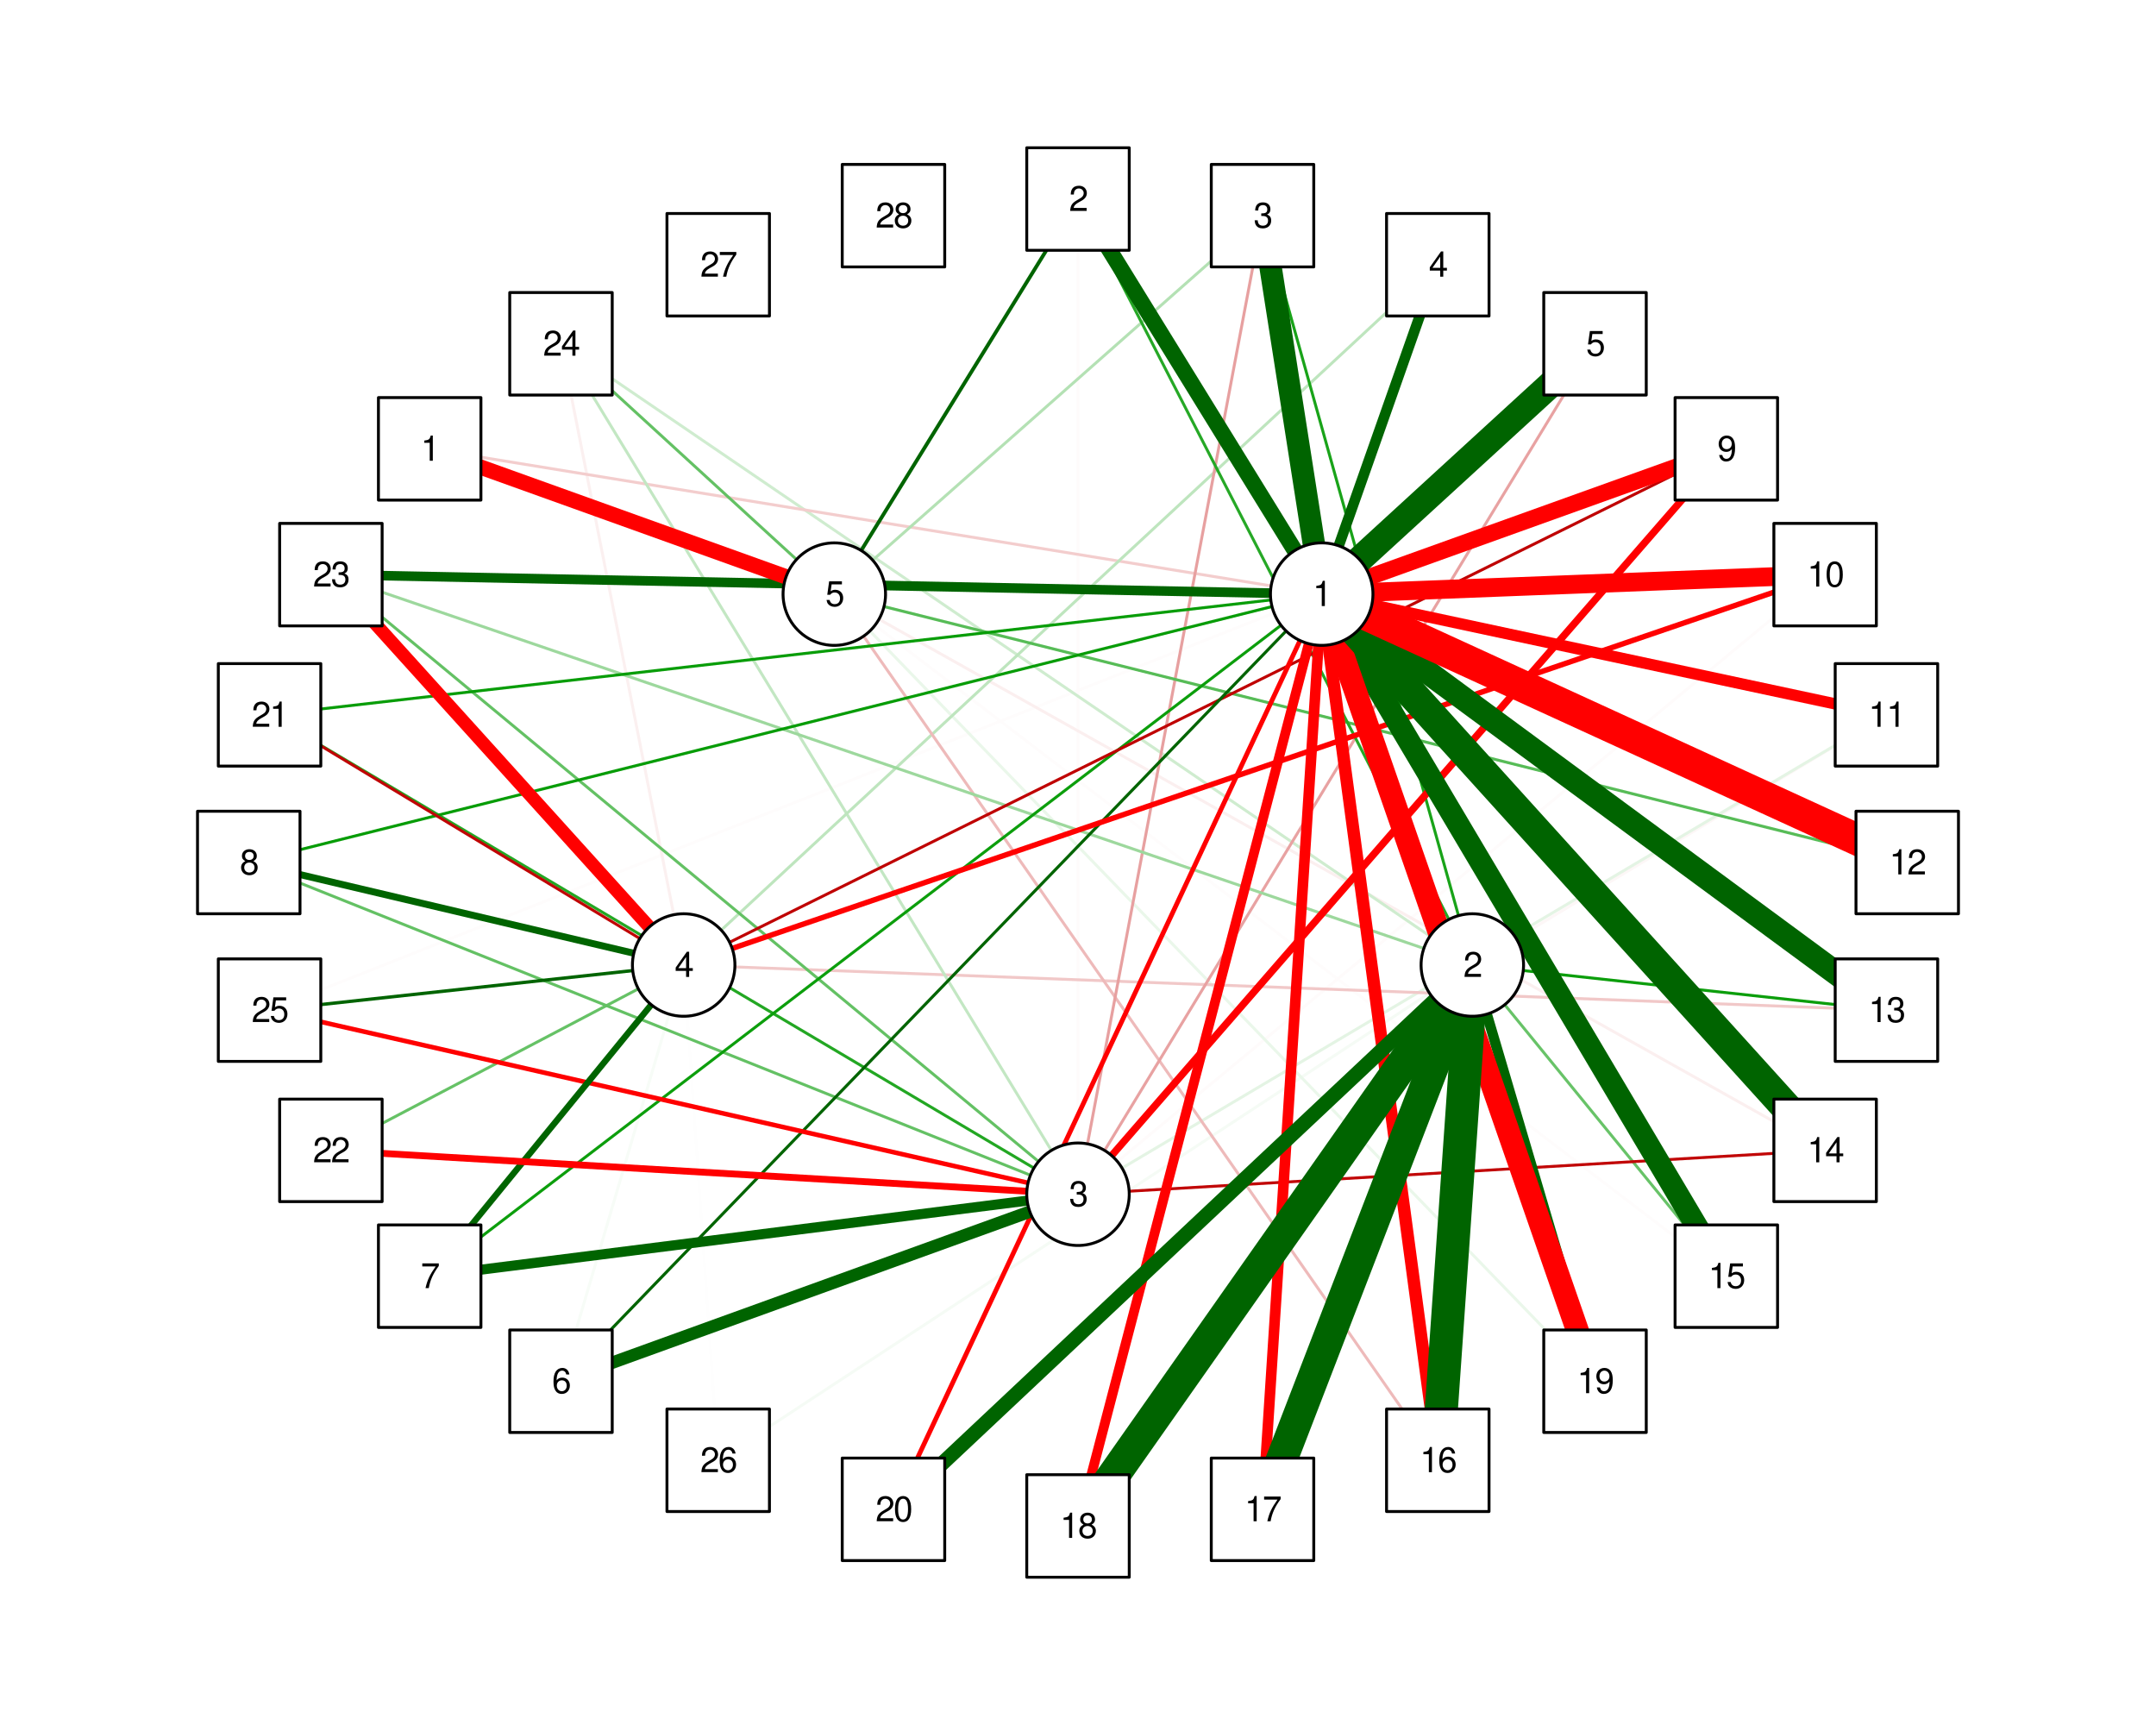 <?xml version="1.0" encoding="UTF-8"?>
<svg xmlns="http://www.w3.org/2000/svg" xmlns:xlink="http://www.w3.org/1999/xlink" width="720" height="576" viewBox="0 0 720 576">
<defs>
<g>
<g id="glyph-0-0">
<path d="M 3.016 -6 L 3.016 0 L 4.047 0 L 4.047 -8.422 L 3.359 -8.422 C 3 -7.125 2.766 -6.953 1.188 -6.734 L 1.188 -6 Z M 3.016 -6 "/>
</g>
<g id="glyph-0-1">
<path d="M 5.891 -1.016 L 1.547 -1.016 C 1.656 -1.719 2.031 -2.156 3.031 -2.766 L 4.203 -3.422 C 5.359 -4.062 5.953 -4.922 5.953 -5.953 C 5.953 -6.656 5.672 -7.312 5.188 -7.766 C 4.688 -8.203 4.078 -8.422 3.312 -8.422 C 2.266 -8.422 1.484 -8.047 1.031 -7.328 C 0.734 -6.875 0.609 -6.359 0.578 -5.5 L 1.609 -5.5 C 1.641 -6.078 1.719 -6.406 1.844 -6.688 C 2.125 -7.203 2.656 -7.516 3.266 -7.516 C 4.203 -7.516 4.906 -6.844 4.906 -5.938 C 4.906 -5.266 4.516 -4.672 3.781 -4.266 L 2.719 -3.625 C 0.984 -2.641 0.484 -1.844 0.391 -0.016 L 5.891 -0.016 Z M 5.891 -1.016 "/>
</g>
<g id="glyph-0-2">
<path d="M 2.578 -3.875 L 3.125 -3.875 C 4.25 -3.875 4.844 -3.359 4.844 -2.344 C 4.844 -1.281 4.203 -0.641 3.141 -0.641 C 2.016 -0.641 1.469 -1.203 1.391 -2.438 L 0.375 -2.438 C 0.422 -1.766 0.531 -1.328 0.734 -0.953 C 1.156 -0.141 1.969 0.266 3.094 0.266 C 4.797 0.266 5.891 -0.75 5.891 -2.344 C 5.891 -3.422 5.484 -4 4.5 -4.359 C 5.266 -4.672 5.641 -5.25 5.641 -6.094 C 5.641 -7.547 4.703 -8.422 3.125 -8.422 C 1.469 -8.422 0.578 -7.484 0.547 -5.703 L 1.578 -5.703 C 1.578 -6.219 1.625 -6.5 1.75 -6.766 C 1.984 -7.234 2.5 -7.516 3.141 -7.516 C 4.047 -7.516 4.594 -6.969 4.594 -6.062 C 4.594 -5.469 4.391 -5.109 3.938 -4.906 C 3.656 -4.797 3.281 -4.75 2.578 -4.734 Z M 2.578 -3.875 "/>
</g>
<g id="glyph-0-3">
<path d="M 3.812 -2.031 L 3.812 0 L 4.828 0 L 4.828 -2.031 L 6.047 -2.031 L 6.047 -2.953 L 4.828 -2.953 L 4.828 -8.422 L 4.078 -8.422 L 0.328 -3.125 L 0.328 -2.031 Z M 3.812 -2.953 L 1.219 -2.953 L 3.812 -6.672 Z M 3.812 -2.953 "/>
</g>
<g id="glyph-0-4">
<path d="M 5.547 -8.25 L 1.281 -8.25 L 0.656 -3.766 L 1.609 -3.766 C 2.078 -4.328 2.484 -4.531 3.125 -4.531 C 4.234 -4.531 4.922 -3.766 4.922 -2.547 C 4.922 -1.359 4.234 -0.641 3.125 -0.641 C 2.219 -0.641 1.672 -1.094 1.438 -2.031 L 0.406 -2.031 C 0.547 -1.344 0.656 -1.031 0.906 -0.719 C 1.375 -0.094 2.219 0.266 3.141 0.266 C 4.812 0.266 5.969 -0.938 5.969 -2.688 C 5.969 -4.312 4.891 -5.438 3.312 -5.438 C 2.719 -5.438 2.266 -5.281 1.781 -4.938 L 2.109 -7.234 L 5.547 -7.234 Z M 5.547 -8.25 "/>
</g>
<g id="glyph-0-5">
<path d="M 5.797 -6.234 C 5.594 -7.594 4.719 -8.422 3.453 -8.422 C 2.547 -8.422 1.734 -7.969 1.25 -7.219 C 0.719 -6.391 0.5 -5.359 0.5 -3.844 C 0.5 -2.422 0.703 -1.531 1.203 -0.781 C 1.641 -0.094 2.359 0.266 3.266 0.266 C 4.844 0.266 5.969 -0.906 5.969 -2.547 C 5.969 -4.094 4.922 -5.188 3.453 -5.188 C 2.625 -5.188 1.984 -4.891 1.547 -4.266 C 1.562 -6.359 2.219 -7.516 3.391 -7.516 C 4.109 -7.516 4.609 -7.047 4.766 -6.234 Z M 3.312 -4.281 C 4.312 -4.281 4.922 -3.578 4.922 -2.469 C 4.922 -1.406 4.219 -0.641 3.281 -0.641 C 2.328 -0.641 1.609 -1.438 1.609 -2.516 C 1.609 -3.562 2.312 -4.281 3.312 -4.281 Z M 3.312 -4.281 "/>
</g>
<g id="glyph-0-6">
<path d="M 6.047 -8.25 L 0.531 -8.25 L 0.531 -7.234 L 5 -7.234 C 3.031 -4.438 2.219 -2.719 1.609 0 L 2.703 0 C 3.156 -2.641 4.188 -4.906 6.047 -7.391 Z M 6.047 -8.25 "/>
</g>
<g id="glyph-0-7">
<path d="M 4.547 -4.438 C 5.406 -4.953 5.688 -5.375 5.688 -6.172 C 5.688 -7.5 4.672 -8.422 3.203 -8.422 C 1.75 -8.422 0.719 -7.5 0.719 -6.188 C 0.719 -5.375 0.984 -4.969 1.844 -4.438 C 0.891 -3.953 0.438 -3.266 0.438 -2.344 C 0.438 -0.797 1.562 0.266 3.203 0.266 C 4.828 0.266 5.969 -0.797 5.969 -2.344 C 5.969 -3.266 5.5 -3.953 4.547 -4.438 Z M 3.203 -7.516 C 4.078 -7.516 4.641 -6.984 4.641 -6.141 C 4.641 -5.359 4.062 -4.828 3.203 -4.828 C 2.328 -4.828 1.766 -5.359 1.766 -6.172 C 1.766 -6.984 2.328 -7.516 3.203 -7.516 Z M 3.203 -3.969 C 4.219 -3.969 4.922 -3.297 4.922 -2.312 C 4.922 -1.297 4.234 -0.641 3.172 -0.641 C 2.172 -0.641 1.484 -1.328 1.484 -2.312 C 1.484 -3.312 2.172 -3.969 3.203 -3.969 Z M 3.203 -3.969 "/>
</g>
<g id="glyph-0-8">
<path d="M 0.609 -1.922 C 0.812 -0.547 1.703 0.266 2.953 0.266 C 3.875 0.266 4.688 -0.172 5.188 -0.938 C 5.688 -1.75 5.922 -2.781 5.922 -4.312 C 5.922 -5.734 5.719 -6.625 5.234 -7.375 C 4.766 -8.062 4.047 -8.422 3.141 -8.422 C 1.578 -8.422 0.438 -7.234 0.438 -5.609 C 0.438 -4.062 1.484 -2.969 2.984 -2.969 C 3.766 -2.969 4.344 -3.25 4.859 -3.891 C 4.859 -1.797 4.203 -0.641 3.031 -0.641 C 2.312 -0.641 1.797 -1.109 1.641 -1.922 Z M 3.125 -7.516 C 4.078 -7.516 4.812 -6.719 4.812 -5.641 C 4.812 -4.594 4.109 -3.875 3.094 -3.875 C 2.109 -3.875 1.484 -4.578 1.484 -5.688 C 1.484 -6.75 2.172 -7.516 3.125 -7.516 Z M 3.125 -7.516 "/>
</g>
<g id="glyph-0-9">
<path d="M 3.203 -8.422 C 2.438 -8.422 1.734 -8.062 1.297 -7.5 C 0.766 -6.75 0.5 -5.641 0.5 -4.078 C 0.5 -1.234 1.438 0.266 3.203 0.266 C 4.953 0.266 5.906 -1.234 5.906 -4 C 5.906 -5.641 5.641 -6.734 5.094 -7.5 C 4.672 -8.078 3.984 -8.422 3.203 -8.422 Z M 3.203 -7.516 C 4.312 -7.516 4.859 -6.375 4.859 -4.094 C 4.859 -1.703 4.312 -0.578 3.172 -0.578 C 2.094 -0.578 1.547 -1.75 1.547 -4.062 C 1.547 -6.375 2.094 -7.516 3.203 -7.516 Z M 3.203 -7.516 "/>
</g>
</g>
</defs>
<rect x="-72" y="-57.6" width="864" height="691.2" fill="rgb(100%, 100%, 100%)" fill-opacity="1"/>
<path fill="none" stroke-width="0.97" stroke-linecap="round" stroke-linejoin="round" stroke="rgb(99.608%, 99.608%, 99.608%)" stroke-opacity="1" stroke-miterlimit="10" d="M 239.848 487.598 L 228.316 322.23 "/>
<path fill="none" stroke-width="0.97" stroke-linecap="round" stroke-linejoin="round" stroke="rgb(99.608%, 98.824%, 98.824%)" stroke-opacity="1" stroke-miterlimit="10" d="M 90.02 337.297 L 441.387 198.387 "/>
<path fill="none" stroke-width="0.97" stroke-linecap="round" stroke-linejoin="round" stroke="rgb(99.608%, 98.824%, 98.824%)" stroke-opacity="1" stroke-miterlimit="10" d="M 576.508 426.129 L 278.613 198.387 "/>
<path fill="none" stroke-width="0.97" stroke-linecap="round" stroke-linejoin="round" stroke="rgb(99.608%, 98.431%, 98.431%)" stroke-opacity="1" stroke-miterlimit="10" d="M 360 66.461 L 360 398.77 "/>
<path fill="none" stroke-width="0.97" stroke-linecap="round" stroke-linejoin="round" stroke="rgb(99.608%, 98.431%, 98.431%)" stroke-opacity="1" stroke-miterlimit="10" d="M 609.5 191.879 L 360 398.77 "/>
<path fill="none" stroke-width="0.97" stroke-linecap="round" stroke-linejoin="round" stroke="rgb(96.863%, 98.824%, 96.863%)" stroke-opacity="1" stroke-miterlimit="10" d="M 187.34 461.207 L 228.316 322.23 "/>
<path fill="none" stroke-width="0.97" stroke-linecap="round" stroke-linejoin="round" stroke="rgb(99.216%, 96.863%, 96.863%)" stroke-opacity="1" stroke-miterlimit="10" d="M 629.98 238.703 L 491.684 322.23 "/>
<path fill="none" stroke-width="0.97" stroke-linecap="round" stroke-linejoin="round" stroke="rgb(96.078%, 98.431%, 96.078%)" stroke-opacity="1" stroke-miterlimit="10" d="M 239.848 487.598 L 491.684 322.23 "/>
<path fill="none" stroke-width="0.97" stroke-linecap="round" stroke-linejoin="round" stroke="rgb(98.431%, 94.118%, 94.118%)" stroke-opacity="1" stroke-miterlimit="10" d="M 187.34 114.793 L 228.316 322.23 "/>
<path fill="none" stroke-width="0.97" stroke-linecap="round" stroke-linejoin="round" stroke="rgb(98.431%, 93.725%, 93.725%)" stroke-opacity="1" stroke-miterlimit="10" d="M 609.5 384.121 L 278.613 198.387 "/>
<path fill="none" stroke-width="0.97" stroke-linecap="round" stroke-linejoin="round" stroke="rgb(91.765%, 96.863%, 91.765%)" stroke-opacity="1" stroke-miterlimit="10" d="M 532.66 461.207 L 278.613 198.387 "/>
<path fill="none" stroke-width="0.97" stroke-linecap="round" stroke-linejoin="round" stroke="rgb(89.412%, 95.686%, 89.412%)" stroke-opacity="1" stroke-miterlimit="10" d="M 629.98 238.703 L 360 398.77 "/>
<path fill="none" stroke-width="0.97" stroke-linecap="round" stroke-linejoin="round" stroke="rgb(81.176%, 92.549%, 81.176%)" stroke-opacity="1" stroke-miterlimit="10" d="M 187.34 114.793 L 491.684 322.23 "/>
<path fill="none" stroke-width="0.97" stroke-linecap="round" stroke-linejoin="round" stroke="rgb(95.294%, 80.392%, 80.392%)" stroke-opacity="1" stroke-miterlimit="10" d="M 143.492 149.871 L 441.387 198.387 "/>
<path fill="none" stroke-width="0.97" stroke-linecap="round" stroke-linejoin="round" stroke="rgb(94.51%, 78.431%, 78.431%)" stroke-opacity="1" stroke-miterlimit="10" d="M 629.98 337.297 L 228.316 322.23 "/>
<path fill="none" stroke-width="0.97" stroke-linecap="round" stroke-linejoin="round" stroke="rgb(76.471%, 90.588%, 76.471%)" stroke-opacity="1" stroke-miterlimit="10" d="M 187.34 114.793 L 360 398.77 "/>
<path fill="none" stroke-width="0.97" stroke-linecap="round" stroke-linejoin="round" stroke="rgb(74.51%, 89.804%, 74.51%)" stroke-opacity="1" stroke-miterlimit="10" d="M 480.152 88.402 L 228.316 322.23 "/>
<path fill="none" stroke-width="0.97" stroke-linecap="round" stroke-linejoin="round" stroke="rgb(93.333%, 72.941%, 72.941%)" stroke-opacity="1" stroke-miterlimit="10" d="M 480.152 487.598 L 278.613 198.387 "/>
<path fill="none" stroke-width="0.97" stroke-linecap="round" stroke-linejoin="round" stroke="rgb(70.588%, 88.235%, 70.588%)" stroke-opacity="1" stroke-miterlimit="10" d="M 421.621 72.016 L 278.613 198.387 "/>
<path fill="none" stroke-width="0.97" stroke-linecap="round" stroke-linejoin="round" stroke="rgb(90.98%, 63.529%, 63.529%)" stroke-opacity="1" stroke-miterlimit="10" d="M 532.66 114.793 L 360 398.77 "/>
<path fill="none" stroke-width="0.97" stroke-linecap="round" stroke-linejoin="round" stroke="rgb(90.588%, 62.745%, 62.745%)" stroke-opacity="1" stroke-miterlimit="10" d="M 421.621 72.016 L 360 398.77 "/>
<path fill="none" stroke-width="0.97" stroke-linecap="round" stroke-linejoin="round" stroke="rgb(61.569%, 84.706%, 61.569%)" stroke-opacity="1" stroke-miterlimit="10" d="M 110.5 191.879 L 491.684 322.23 "/>
<path fill="none" stroke-width="0.97" stroke-linecap="round" stroke-linejoin="round" stroke="rgb(40.784%, 76.471%, 40.784%)" stroke-opacity="1" stroke-miterlimit="10" d="M 576.508 426.129 L 491.684 322.23 "/>
<path fill="none" stroke-width="0.97" stroke-linecap="round" stroke-linejoin="round" stroke="rgb(40%, 76.078%, 40%)" stroke-opacity="1" stroke-miterlimit="10" d="M 110.5 384.121 L 228.316 322.23 "/>
<path fill="none" stroke-width="0.97" stroke-linecap="round" stroke-linejoin="round" stroke="rgb(39.216%, 75.686%, 39.216%)" stroke-opacity="1" stroke-miterlimit="10" d="M 110.5 191.879 L 360 398.77 "/>
<path fill="none" stroke-width="0.97" stroke-linecap="round" stroke-linejoin="round" stroke="rgb(39.216%, 75.686%, 39.216%)" stroke-opacity="1" stroke-miterlimit="10" d="M 187.34 114.793 L 278.613 198.387 "/>
<path fill="none" stroke-width="0.97" stroke-linecap="round" stroke-linejoin="round" stroke="rgb(39.216%, 75.686%, 39.216%)" stroke-opacity="1" stroke-miterlimit="10" d="M 83.078 288 L 360 398.77 "/>
<path fill="none" stroke-width="0.97" stroke-linecap="round" stroke-linejoin="round" stroke="rgb(34.118%, 73.725%, 34.118%)" stroke-opacity="1" stroke-miterlimit="10" d="M 636.922 288 L 278.613 198.387 "/>
<path fill="none" stroke-width="0.97" stroke-linecap="round" stroke-linejoin="round" stroke="rgb(14.902%, 65.882%, 14.902%)" stroke-opacity="1" stroke-miterlimit="10" d="M 360 66.461 L 491.684 322.23 "/>
<path fill="none" stroke-width="0.97" stroke-linecap="round" stroke-linejoin="round" stroke="rgb(13.725%, 65.49%, 13.725%)" stroke-opacity="1" stroke-miterlimit="10" d="M 90.02 238.703 L 360 398.77 "/>
<path fill="none" stroke-width="0.97" stroke-linecap="round" stroke-linejoin="round" stroke="rgb(9.804%, 63.922%, 9.804%)" stroke-opacity="1" stroke-miterlimit="10" d="M 421.621 72.016 L 491.684 322.23 "/>
<path fill="none" stroke-width="0.97" stroke-linecap="round" stroke-linejoin="round" stroke="rgb(4.706%, 61.961%, 4.706%)" stroke-opacity="1" stroke-miterlimit="10" d="M 143.492 426.129 L 441.387 198.387 "/>
<path fill="none" stroke-width="0.97" stroke-linecap="round" stroke-linejoin="round" stroke="rgb(4.706%, 61.961%, 4.706%)" stroke-opacity="1" stroke-miterlimit="10" d="M 629.98 337.297 L 491.684 322.23 "/>
<path fill="none" stroke-width="0.97" stroke-linecap="round" stroke-linejoin="round" stroke="rgb(3.529%, 61.569%, 3.529%)" stroke-opacity="1" stroke-miterlimit="10" d="M 90.02 238.703 L 441.387 198.387 "/>
<path fill="none" stroke-width="0.97" stroke-linecap="round" stroke-linejoin="round" stroke="rgb(75.686%, 2.745%, 2.745%)" stroke-opacity="1" stroke-miterlimit="10" d="M 609.5 384.121 L 360 398.77 "/>
<path fill="none" stroke-width="0.97" stroke-linecap="round" stroke-linejoin="round" stroke="rgb(2.745%, 61.176%, 2.745%)" stroke-opacity="1" stroke-miterlimit="10" d="M 83.078 288 L 441.387 198.387 "/>
<path fill="none" stroke-width="0.97" stroke-linecap="round" stroke-linejoin="round" stroke="rgb(75.294%, 1.961%, 1.961%)" stroke-opacity="1" stroke-miterlimit="10" d="M 90.02 238.703 L 228.316 322.23 "/>
<path fill="none" stroke-width="0.97" stroke-linecap="round" stroke-linejoin="round" stroke="rgb(74.902%, 0.392%, 0.392%)" stroke-opacity="1" stroke-miterlimit="10" d="M 576.508 149.871 L 228.316 322.23 "/>
<path fill="none" stroke-width="1.001" stroke-linecap="round" stroke-linejoin="round" stroke="rgb(0%, 39.216%, 0%)" stroke-opacity="1" stroke-miterlimit="10" d="M 187.34 461.207 L 441.387 198.387 "/>
<path fill="none" stroke-width="1.11" stroke-linecap="round" stroke-linejoin="round" stroke="rgb(0%, 39.216%, 0%)" stroke-opacity="1" stroke-miterlimit="10" d="M 90.02 337.297 L 228.316 322.23 "/>
<path fill="none" stroke-width="1.243" stroke-linecap="round" stroke-linejoin="round" stroke="rgb(0%, 39.216%, 0%)" stroke-opacity="1" stroke-miterlimit="10" d="M 360 66.461 L 278.613 198.387 "/>
<path fill="none" stroke-width="1.543" stroke-linecap="round" stroke-linejoin="round" stroke="rgb(100%, 0%, 0%)" stroke-opacity="1" stroke-miterlimit="10" d="M 90.02 337.297 L 360 398.77 "/>
<path fill="none" stroke-width="1.579" stroke-linecap="round" stroke-linejoin="round" stroke="rgb(100%, 0%, 0%)" stroke-opacity="1" stroke-miterlimit="10" d="M 298.379 503.984 L 441.387 198.387 "/>
<path fill="none" stroke-width="1.8" stroke-linecap="round" stroke-linejoin="round" stroke="rgb(100%, 0%, 0%)" stroke-opacity="1" stroke-miterlimit="10" d="M 609.5 191.879 L 228.316 322.23 "/>
<path fill="none" stroke-width="2.099" stroke-linecap="round" stroke-linejoin="round" stroke="rgb(0%, 39.216%, 0%)" stroke-opacity="1" stroke-miterlimit="10" d="M 143.492 426.129 L 228.316 322.23 "/>
<path fill="none" stroke-width="2.278" stroke-linecap="round" stroke-linejoin="round" stroke="rgb(100%, 0%, 0%)" stroke-opacity="1" stroke-miterlimit="10" d="M 110.5 384.121 L 360 398.77 "/>
<path fill="none" stroke-width="2.314" stroke-linecap="round" stroke-linejoin="round" stroke="rgb(0%, 39.216%, 0%)" stroke-opacity="1" stroke-miterlimit="10" d="M 83.078 288 L 228.316 322.23 "/>
<path fill="none" stroke-width="2.418" stroke-linecap="round" stroke-linejoin="round" stroke="rgb(100%, 0%, 0%)" stroke-opacity="1" stroke-miterlimit="10" d="M 576.508 149.871 L 360 398.77 "/>
<path fill="none" stroke-width="3.206" stroke-linecap="round" stroke-linejoin="round" stroke="rgb(0%, 39.216%, 0%)" stroke-opacity="1" stroke-miterlimit="10" d="M 110.5 191.879 L 441.387 198.387 "/>
<path fill="none" stroke-width="3.267" stroke-linecap="round" stroke-linejoin="round" stroke="rgb(100%, 0%, 0%)" stroke-opacity="1" stroke-miterlimit="10" d="M 360 509.539 L 441.387 198.387 "/>
<path fill="none" stroke-width="3.362" stroke-linecap="round" stroke-linejoin="round" stroke="rgb(0%, 39.216%, 0%)" stroke-opacity="1" stroke-miterlimit="10" d="M 143.492 426.129 L 360 398.77 "/>
<path fill="none" stroke-width="3.447" stroke-linecap="round" stroke-linejoin="round" stroke="rgb(0%, 39.216%, 0%)" stroke-opacity="1" stroke-miterlimit="10" d="M 532.66 461.207 L 491.684 322.23 "/>
<path fill="none" stroke-width="3.505" stroke-linecap="round" stroke-linejoin="round" stroke="rgb(0%, 39.216%, 0%)" stroke-opacity="1" stroke-miterlimit="10" d="M 480.152 88.402 L 441.387 198.387 "/>
<path fill="none" stroke-width="3.544" stroke-linecap="round" stroke-linejoin="round" stroke="rgb(100%, 0%, 0%)" stroke-opacity="1" stroke-miterlimit="10" d="M 421.621 503.984 L 441.387 198.387 "/>
<path fill="none" stroke-width="3.783" stroke-linecap="round" stroke-linejoin="round" stroke="rgb(100%, 0%, 0%)" stroke-opacity="1" stroke-miterlimit="10" d="M 629.98 238.703 L 441.387 198.387 "/>
<path fill="none" stroke-width="4.131" stroke-linecap="round" stroke-linejoin="round" stroke="rgb(100%, 0%, 0%)" stroke-opacity="1" stroke-miterlimit="10" d="M 480.152 487.598 L 441.387 198.387 "/>
<path fill="none" stroke-width="4.139" stroke-linecap="round" stroke-linejoin="round" stroke="rgb(0%, 39.216%, 0%)" stroke-opacity="1" stroke-miterlimit="10" d="M 187.34 461.207 L 360 398.77 "/>
<path fill="none" stroke-width="4.346" stroke-linecap="round" stroke-linejoin="round" stroke="rgb(100%, 0%, 0%)" stroke-opacity="1" stroke-miterlimit="10" d="M 110.5 191.879 L 228.316 322.23 "/>
<path fill="none" stroke-width="4.908" stroke-linecap="round" stroke-linejoin="round" stroke="rgb(0%, 39.216%, 0%)" stroke-opacity="1" stroke-miterlimit="10" d="M 298.379 503.984 L 491.684 322.23 "/>
<path fill="none" stroke-width="5.113" stroke-linecap="round" stroke-linejoin="round" stroke="rgb(100%, 0%, 0%)" stroke-opacity="1" stroke-miterlimit="10" d="M 143.492 149.871 L 278.613 198.387 "/>
<path fill="none" stroke-width="5.362" stroke-linecap="round" stroke-linejoin="round" stroke="rgb(0%, 39.216%, 0%)" stroke-opacity="1" stroke-miterlimit="10" d="M 360 66.461 L 441.387 198.387 "/>
<path fill="none" stroke-width="5.518" stroke-linecap="round" stroke-linejoin="round" stroke="rgb(100%, 0%, 0%)" stroke-opacity="1" stroke-miterlimit="10" d="M 576.508 149.871 L 441.387 198.387 "/>
<path fill="none" stroke-width="6.272" stroke-linecap="round" stroke-linejoin="round" stroke="rgb(100%, 0%, 0%)" stroke-opacity="1" stroke-miterlimit="10" d="M 609.5 191.879 L 441.387 198.387 "/>
<path fill="none" stroke-width="7.414" stroke-linecap="round" stroke-linejoin="round" stroke="rgb(0%, 39.216%, 0%)" stroke-opacity="1" stroke-miterlimit="10" d="M 576.508 426.129 L 441.387 198.387 "/>
<path fill="none" stroke-width="7.472" stroke-linecap="round" stroke-linejoin="round" stroke="rgb(0%, 39.216%, 0%)" stroke-opacity="1" stroke-miterlimit="10" d="M 421.621 72.016 L 441.387 198.387 "/>
<path fill="none" stroke-width="7.615" stroke-linecap="round" stroke-linejoin="round" stroke="rgb(100%, 0%, 0%)" stroke-opacity="1" stroke-miterlimit="10" d="M 532.66 461.207 L 441.387 198.387 "/>
<path fill="none" stroke-width="7.979" stroke-linecap="round" stroke-linejoin="round" stroke="rgb(0%, 39.216%, 0%)" stroke-opacity="1" stroke-miterlimit="10" d="M 629.98 337.297 L 441.387 198.387 "/>
<path fill="none" stroke-width="8.911" stroke-linecap="round" stroke-linejoin="round" stroke="rgb(0%, 39.216%, 0%)" stroke-opacity="1" stroke-miterlimit="10" d="M 532.66 114.793 L 441.387 198.387 "/>
<path fill="none" stroke-width="10.239" stroke-linecap="round" stroke-linejoin="round" stroke="rgb(0%, 39.216%, 0%)" stroke-opacity="1" stroke-miterlimit="10" d="M 609.5 384.121 L 441.387 198.387 "/>
<path fill="none" stroke-width="10.532" stroke-linecap="round" stroke-linejoin="round" stroke="rgb(0%, 39.216%, 0%)" stroke-opacity="1" stroke-miterlimit="10" d="M 421.621 503.984 L 491.684 322.23 "/>
<path fill="none" stroke-width="10.633" stroke-linecap="round" stroke-linejoin="round" stroke="rgb(100%, 0%, 0%)" stroke-opacity="1" stroke-miterlimit="10" d="M 636.922 288 L 441.387 198.387 "/>
<path fill="none" stroke-width="10.845" stroke-linecap="round" stroke-linejoin="round" stroke="rgb(0%, 39.216%, 0%)" stroke-opacity="1" stroke-miterlimit="10" d="M 360 509.539 L 491.684 322.23 "/>
<path fill="none" stroke-width="11.056" stroke-linecap="round" stroke-linejoin="round" stroke="rgb(0%, 39.216%, 0%)" stroke-opacity="1" stroke-miterlimit="10" d="M 480.152 487.598 L 491.684 322.23 "/>
<path fill-rule="nonzero" fill="rgb(100%, 100%, 100%)" fill-opacity="1" d="M 126.379 166.988 L 160.605 166.988 L 160.605 132.758 L 126.379 132.758 Z M 126.379 166.988 "/>
<path fill="none" stroke-width="0.97" stroke-linecap="round" stroke-linejoin="round" stroke="rgb(0%, 0%, 0%)" stroke-opacity="1" stroke-miterlimit="10" d="M 126.379 166.988 L 160.605 166.988 L 160.605 132.762 L 126.379 132.762 Z M 126.379 166.988 "/>
<path fill-rule="nonzero" fill="rgb(100%, 100%, 100%)" fill-opacity="1" stroke-width="0.97" stroke-linecap="round" stroke-linejoin="round" stroke="rgb(0%, 0%, 0%)" stroke-opacity="1" stroke-miterlimit="10" d="M 342.887 83.574 L 377.113 83.574 L 377.113 49.348 L 342.887 49.348 Z M 342.887 83.574 "/>
<path fill-rule="nonzero" fill="rgb(100%, 100%, 100%)" fill-opacity="1" stroke-width="0.97" stroke-linecap="round" stroke-linejoin="round" stroke="rgb(0%, 0%, 0%)" stroke-opacity="1" stroke-miterlimit="10" d="M 404.508 89.129 L 438.734 89.129 L 438.734 54.902 L 404.508 54.902 Z M 404.508 89.129 "/>
<path fill-rule="nonzero" fill="rgb(100%, 100%, 100%)" fill-opacity="1" d="M 463.039 105.516 L 497.266 105.516 L 497.266 71.285 L 463.039 71.285 Z M 463.039 105.516 "/>
<path fill="none" stroke-width="0.97" stroke-linecap="round" stroke-linejoin="round" stroke="rgb(0%, 0%, 0%)" stroke-opacity="1" stroke-miterlimit="10" d="M 463.039 105.516 L 497.266 105.516 L 497.266 71.289 L 463.039 71.289 Z M 463.039 105.516 "/>
<path fill-rule="nonzero" fill="rgb(100%, 100%, 100%)" fill-opacity="1" d="M 515.543 131.91 L 549.773 131.91 L 549.773 97.68 L 515.543 97.68 Z M 515.543 131.91 "/>
<path fill="none" stroke-width="0.97" stroke-linecap="round" stroke-linejoin="round" stroke="rgb(0%, 0%, 0%)" stroke-opacity="1" stroke-miterlimit="10" d="M 515.543 131.91 L 549.77 131.91 L 549.77 97.684 L 515.543 97.684 Z M 515.543 131.91 "/>
<path fill-rule="nonzero" fill="rgb(100%, 100%, 100%)" fill-opacity="1" d="M 170.227 478.32 L 204.457 478.32 L 204.457 444.09 L 170.227 444.09 Z M 170.227 478.32 "/>
<path fill="none" stroke-width="0.97" stroke-linecap="round" stroke-linejoin="round" stroke="rgb(0%, 0%, 0%)" stroke-opacity="1" stroke-miterlimit="10" d="M 170.227 478.32 L 204.453 478.32 L 204.453 444.094 L 170.227 444.094 Z M 170.227 478.32 "/>
<path fill-rule="nonzero" fill="rgb(100%, 100%, 100%)" fill-opacity="1" d="M 126.379 443.242 L 160.605 443.242 L 160.605 409.012 L 126.379 409.012 Z M 126.379 443.242 "/>
<path fill="none" stroke-width="0.97" stroke-linecap="round" stroke-linejoin="round" stroke="rgb(0%, 0%, 0%)" stroke-opacity="1" stroke-miterlimit="10" d="M 126.379 443.242 L 160.605 443.242 L 160.605 409.016 L 126.379 409.016 Z M 126.379 443.242 "/>
<path fill-rule="nonzero" fill="rgb(100%, 100%, 100%)" fill-opacity="1" d="M 65.961 305.113 L 100.191 305.113 L 100.191 270.887 L 65.961 270.887 Z M 65.961 305.113 "/>
<path fill="none" stroke-width="0.97" stroke-linecap="round" stroke-linejoin="round" stroke="rgb(0%, 0%, 0%)" stroke-opacity="1" stroke-miterlimit="10" d="M 65.961 305.113 L 100.188 305.113 L 100.188 270.887 L 65.961 270.887 Z M 65.961 305.113 "/>
<path fill-rule="nonzero" fill="rgb(100%, 100%, 100%)" fill-opacity="1" d="M 559.395 166.988 L 593.621 166.988 L 593.621 132.758 L 559.395 132.758 Z M 559.395 166.988 "/>
<path fill="none" stroke-width="0.97" stroke-linecap="round" stroke-linejoin="round" stroke="rgb(0%, 0%, 0%)" stroke-opacity="1" stroke-miterlimit="10" d="M 559.395 166.988 L 593.621 166.988 L 593.621 132.762 L 559.395 132.762 Z M 559.395 166.988 "/>
<path fill-rule="nonzero" fill="rgb(100%, 100%, 100%)" fill-opacity="1" stroke-width="0.97" stroke-linecap="round" stroke-linejoin="round" stroke="rgb(0%, 0%, 0%)" stroke-opacity="1" stroke-miterlimit="10" d="M 592.387 208.992 L 626.613 208.992 L 626.613 174.766 L 592.387 174.766 Z M 592.387 208.992 "/>
<path fill-rule="nonzero" fill="rgb(100%, 100%, 100%)" fill-opacity="1" stroke-width="0.97" stroke-linecap="round" stroke-linejoin="round" stroke="rgb(0%, 0%, 0%)" stroke-opacity="1" stroke-miterlimit="10" d="M 612.867 255.816 L 647.094 255.816 L 647.094 221.59 L 612.867 221.59 Z M 612.867 255.816 "/>
<path fill-rule="nonzero" fill="rgb(100%, 100%, 100%)" fill-opacity="1" d="M 619.809 305.113 L 654.039 305.113 L 654.039 270.887 L 619.809 270.887 Z M 619.809 305.113 "/>
<path fill="none" stroke-width="0.97" stroke-linecap="round" stroke-linejoin="round" stroke="rgb(0%, 0%, 0%)" stroke-opacity="1" stroke-miterlimit="10" d="M 619.809 305.113 L 654.035 305.113 L 654.035 270.887 L 619.809 270.887 Z M 619.809 305.113 "/>
<path fill-rule="nonzero" fill="rgb(100%, 100%, 100%)" fill-opacity="1" stroke-width="0.97" stroke-linecap="round" stroke-linejoin="round" stroke="rgb(0%, 0%, 0%)" stroke-opacity="1" stroke-miterlimit="10" d="M 612.867 354.41 L 647.094 354.41 L 647.094 320.184 L 612.867 320.184 Z M 612.867 354.41 "/>
<path fill-rule="nonzero" fill="rgb(100%, 100%, 100%)" fill-opacity="1" stroke-width="0.97" stroke-linecap="round" stroke-linejoin="round" stroke="rgb(0%, 0%, 0%)" stroke-opacity="1" stroke-miterlimit="10" d="M 592.387 401.234 L 626.613 401.234 L 626.613 367.008 L 592.387 367.008 Z M 592.387 401.234 "/>
<path fill-rule="nonzero" fill="rgb(100%, 100%, 100%)" fill-opacity="1" d="M 559.395 443.242 L 593.621 443.242 L 593.621 409.012 L 559.395 409.012 Z M 559.395 443.242 "/>
<path fill="none" stroke-width="0.97" stroke-linecap="round" stroke-linejoin="round" stroke="rgb(0%, 0%, 0%)" stroke-opacity="1" stroke-miterlimit="10" d="M 559.395 443.242 L 593.621 443.242 L 593.621 409.016 L 559.395 409.016 Z M 559.395 443.242 "/>
<path fill-rule="nonzero" fill="rgb(100%, 100%, 100%)" fill-opacity="1" d="M 463.039 504.715 L 497.266 504.715 L 497.266 470.484 L 463.039 470.484 Z M 463.039 504.715 "/>
<path fill="none" stroke-width="0.97" stroke-linecap="round" stroke-linejoin="round" stroke="rgb(0%, 0%, 0%)" stroke-opacity="1" stroke-miterlimit="10" d="M 463.039 504.715 L 497.266 504.715 L 497.266 470.488 L 463.039 470.488 Z M 463.039 504.715 "/>
<path fill-rule="nonzero" fill="rgb(100%, 100%, 100%)" fill-opacity="1" stroke-width="0.97" stroke-linecap="round" stroke-linejoin="round" stroke="rgb(0%, 0%, 0%)" stroke-opacity="1" stroke-miterlimit="10" d="M 404.508 521.098 L 438.734 521.098 L 438.734 486.871 L 404.508 486.871 Z M 404.508 521.098 "/>
<path fill-rule="nonzero" fill="rgb(100%, 100%, 100%)" fill-opacity="1" stroke-width="0.97" stroke-linecap="round" stroke-linejoin="round" stroke="rgb(0%, 0%, 0%)" stroke-opacity="1" stroke-miterlimit="10" d="M 342.887 526.652 L 377.113 526.652 L 377.113 492.426 L 342.887 492.426 Z M 342.887 526.652 "/>
<path fill-rule="nonzero" fill="rgb(100%, 100%, 100%)" fill-opacity="1" d="M 515.543 478.32 L 549.773 478.32 L 549.773 444.09 L 515.543 444.09 Z M 515.543 478.32 "/>
<path fill="none" stroke-width="0.97" stroke-linecap="round" stroke-linejoin="round" stroke="rgb(0%, 0%, 0%)" stroke-opacity="1" stroke-miterlimit="10" d="M 515.543 478.32 L 549.77 478.32 L 549.77 444.094 L 515.543 444.094 Z M 515.543 478.32 "/>
<path fill-rule="nonzero" fill="rgb(100%, 100%, 100%)" fill-opacity="1" stroke-width="0.97" stroke-linecap="round" stroke-linejoin="round" stroke="rgb(0%, 0%, 0%)" stroke-opacity="1" stroke-miterlimit="10" d="M 281.266 521.098 L 315.492 521.098 L 315.492 486.871 L 281.266 486.871 Z M 281.266 521.098 "/>
<path fill-rule="nonzero" fill="rgb(100%, 100%, 100%)" fill-opacity="1" stroke-width="0.97" stroke-linecap="round" stroke-linejoin="round" stroke="rgb(0%, 0%, 0%)" stroke-opacity="1" stroke-miterlimit="10" d="M 72.906 255.816 L 107.133 255.816 L 107.133 221.59 L 72.906 221.59 Z M 72.906 255.816 "/>
<path fill-rule="nonzero" fill="rgb(100%, 100%, 100%)" fill-opacity="1" stroke-width="0.97" stroke-linecap="round" stroke-linejoin="round" stroke="rgb(0%, 0%, 0%)" stroke-opacity="1" stroke-miterlimit="10" d="M 93.387 401.234 L 127.613 401.234 L 127.613 367.008 L 93.387 367.008 Z M 93.387 401.234 "/>
<path fill-rule="nonzero" fill="rgb(100%, 100%, 100%)" fill-opacity="1" stroke-width="0.97" stroke-linecap="round" stroke-linejoin="round" stroke="rgb(0%, 0%, 0%)" stroke-opacity="1" stroke-miterlimit="10" d="M 93.387 208.992 L 127.613 208.992 L 127.613 174.766 L 93.387 174.766 Z M 93.387 208.992 "/>
<path fill-rule="nonzero" fill="rgb(100%, 100%, 100%)" fill-opacity="1" d="M 170.227 131.91 L 204.457 131.91 L 204.457 97.68 L 170.227 97.68 Z M 170.227 131.91 "/>
<path fill="none" stroke-width="0.97" stroke-linecap="round" stroke-linejoin="round" stroke="rgb(0%, 0%, 0%)" stroke-opacity="1" stroke-miterlimit="10" d="M 170.227 131.91 L 204.453 131.91 L 204.453 97.684 L 170.227 97.684 Z M 170.227 131.91 "/>
<path fill-rule="nonzero" fill="rgb(100%, 100%, 100%)" fill-opacity="1" stroke-width="0.97" stroke-linecap="round" stroke-linejoin="round" stroke="rgb(0%, 0%, 0%)" stroke-opacity="1" stroke-miterlimit="10" d="M 72.906 354.41 L 107.133 354.41 L 107.133 320.184 L 72.906 320.184 Z M 72.906 354.41 "/>
<path fill-rule="nonzero" fill="rgb(100%, 100%, 100%)" fill-opacity="1" d="M 222.734 504.715 L 256.961 504.715 L 256.961 470.484 L 222.734 470.484 Z M 222.734 504.715 "/>
<path fill="none" stroke-width="0.97" stroke-linecap="round" stroke-linejoin="round" stroke="rgb(0%, 0%, 0%)" stroke-opacity="1" stroke-miterlimit="10" d="M 222.734 504.715 L 256.961 504.715 L 256.961 470.488 L 222.734 470.488 Z M 222.734 504.715 "/>
<path fill-rule="nonzero" fill="rgb(100%, 100%, 100%)" fill-opacity="1" d="M 222.734 105.516 L 256.961 105.516 L 256.961 71.285 L 222.734 71.285 Z M 222.734 105.516 "/>
<path fill="none" stroke-width="0.97" stroke-linecap="round" stroke-linejoin="round" stroke="rgb(0%, 0%, 0%)" stroke-opacity="1" stroke-miterlimit="10" d="M 222.734 105.516 L 256.961 105.516 L 256.961 71.289 L 222.734 71.289 Z M 222.734 105.516 "/>
<path fill-rule="nonzero" fill="rgb(100%, 100%, 100%)" fill-opacity="1" stroke-width="0.97" stroke-linecap="round" stroke-linejoin="round" stroke="rgb(0%, 0%, 0%)" stroke-opacity="1" stroke-miterlimit="10" d="M 281.266 89.129 L 315.492 89.129 L 315.492 54.902 L 281.266 54.902 Z M 281.266 89.129 "/>
<path fill-rule="nonzero" fill="rgb(100%, 100%, 100%)" fill-opacity="1" stroke-width="0.97" stroke-linecap="round" stroke-linejoin="round" stroke="rgb(0%, 0%, 0%)" stroke-opacity="1" stroke-miterlimit="10" d="M 441.387 181.273 L 442.473 181.305 L 443.551 181.41 L 444.625 181.582 L 445.684 181.82 L 446.727 182.125 L 447.746 182.496 L 448.742 182.934 L 449.707 183.43 L 450.637 183.988 L 451.531 184.605 L 452.387 185.277 L 453.195 186 L 453.957 186.773 L 454.668 187.594 L 455.328 188.457 L 455.93 189.363 L 456.473 190.305 L 456.953 191.277 L 457.371 192.277 L 457.727 193.305 L 458.016 194.352 L 458.238 195.414 L 458.395 196.488 L 458.48 197.57 L 458.496 198.656 L 458.445 199.742 L 458.324 200.82 L 458.137 201.891 L 457.883 202.945 L 457.559 203.984 L 457.172 204.996 L 456.719 205.984 L 456.207 206.941 L 455.633 207.867 L 455.004 208.75 L 454.32 209.594 L 453.582 210.391 L 452.797 211.141 L 451.965 211.84 L 451.09 212.48 L 450.176 213.07 L 449.227 213.598 L 448.246 214.062 L 447.238 214.469 L 446.207 214.809 L 445.156 215.078 L 444.09 215.285 L 443.012 215.422 L 441.93 215.492 L 440.844 215.492 L 439.758 215.422 L 438.68 215.285 L 437.613 215.078 L 436.562 214.809 L 435.531 214.469 L 434.523 214.062 L 433.543 213.598 L 432.594 213.07 L 431.68 212.48 L 430.805 211.84 L 429.973 211.141 L 429.188 210.391 L 428.453 209.594 L 427.766 208.75 L 427.137 207.867 L 426.562 206.941 L 426.051 205.984 L 425.602 204.996 L 425.211 203.984 L 424.891 202.945 L 424.633 201.891 L 424.445 200.82 L 424.324 199.742 L 424.273 198.656 L 424.289 197.57 L 424.375 196.488 L 424.531 195.414 L 424.754 194.352 L 425.043 193.305 L 425.398 192.277 L 425.816 191.277 L 426.301 190.305 L 426.844 189.363 L 427.445 188.457 L 428.102 187.594 L 428.812 186.773 L 429.574 186 L 430.387 185.277 L 431.238 184.605 L 432.133 183.988 L 433.066 183.43 L 434.031 182.934 L 435.023 182.496 L 436.047 182.125 L 437.086 181.82 L 438.148 181.582 L 439.219 181.41 L 440.301 181.305 Z M 441.387 181.273 "/>
<path fill-rule="nonzero" fill="rgb(100%, 100%, 100%)" fill-opacity="1" stroke-width="0.97" stroke-linecap="round" stroke-linejoin="round" stroke="rgb(0%, 0%, 0%)" stroke-opacity="1" stroke-miterlimit="10" d="M 491.684 305.117 L 492.77 305.148 L 493.852 305.254 L 494.922 305.426 L 495.984 305.664 L 497.023 305.969 L 498.047 306.34 L 499.039 306.777 L 500.004 307.273 L 500.938 307.832 L 501.832 308.449 L 502.684 309.121 L 503.496 309.844 L 504.258 310.617 L 504.969 311.438 L 505.625 312.301 L 506.227 313.207 L 506.77 314.148 L 507.254 315.121 L 507.672 316.121 L 508.027 317.148 L 508.316 318.195 L 508.539 319.258 L 508.695 320.332 L 508.781 321.414 L 508.797 322.5 L 508.746 323.586 L 508.625 324.664 L 508.438 325.734 L 508.18 326.789 L 507.859 327.828 L 507.469 328.84 L 507.02 329.828 L 506.508 330.785 L 505.934 331.711 L 505.305 332.594 L 504.617 333.438 L 503.883 334.234 L 503.098 334.984 L 502.266 335.684 L 501.391 336.324 L 500.477 336.914 L 499.527 337.441 L 498.547 337.906 L 497.539 338.312 L 496.508 338.652 L 495.457 338.922 L 494.391 339.129 L 493.312 339.266 L 492.227 339.336 L 491.141 339.336 L 490.059 339.266 L 488.98 339.129 L 487.914 338.922 L 486.863 338.652 L 485.832 338.312 L 484.824 337.906 L 483.844 337.441 L 482.895 336.914 L 481.98 336.324 L 481.105 335.684 L 480.273 334.984 L 479.488 334.234 L 478.75 333.438 L 478.066 332.594 L 477.438 331.711 L 476.863 330.785 L 476.352 329.828 L 475.898 328.84 L 475.512 327.828 L 475.188 326.789 L 474.934 325.734 L 474.746 324.664 L 474.625 323.586 L 474.574 322.5 L 474.59 321.414 L 474.676 320.332 L 474.832 319.258 L 475.055 318.195 L 475.344 317.148 L 475.699 316.121 L 476.117 315.121 L 476.598 314.148 L 477.141 313.207 L 477.742 312.301 L 478.402 311.438 L 479.113 310.617 L 479.875 309.844 L 480.684 309.121 L 481.539 308.449 L 482.434 307.832 L 483.363 307.273 L 484.328 306.777 L 485.324 306.34 L 486.344 305.969 L 487.387 305.664 L 488.445 305.426 L 489.52 305.254 L 490.598 305.148 Z M 491.684 305.117 "/>
<path fill-rule="nonzero" fill="rgb(100%, 100%, 100%)" fill-opacity="1" stroke-width="0.97" stroke-linecap="round" stroke-linejoin="round" stroke="rgb(0%, 0%, 0%)" stroke-opacity="1" stroke-miterlimit="10" d="M 360 381.656 L 361.086 381.691 L 362.168 381.793 L 363.238 381.965 L 364.297 382.203 L 365.34 382.508 L 366.359 382.883 L 367.355 383.316 L 368.32 383.812 L 369.254 384.371 L 370.148 384.988 L 371 385.66 L 371.809 386.383 L 372.57 387.156 L 373.281 387.977 L 373.941 388.844 L 374.543 389.746 L 375.086 390.688 L 375.566 391.66 L 375.988 392.66 L 376.344 393.688 L 376.633 394.734 L 376.855 395.797 L 377.008 396.871 L 377.094 397.953 L 377.113 399.039 L 377.059 400.125 L 376.941 401.203 L 376.75 402.273 L 376.496 403.328 L 376.172 404.367 L 375.785 405.383 L 375.336 406.367 L 374.82 407.328 L 374.25 408.25 L 373.617 409.133 L 372.934 409.977 L 372.195 410.773 L 371.41 411.523 L 370.578 412.223 L 369.703 412.867 L 368.793 413.453 L 367.844 413.98 L 366.863 414.449 L 365.852 414.852 L 364.82 415.191 L 363.77 415.465 L 362.703 415.668 L 361.625 415.805 L 360.543 415.875 L 359.457 415.875 L 358.375 415.805 L 357.297 415.668 L 356.23 415.465 L 355.18 415.191 L 354.148 414.852 L 353.137 414.449 L 352.156 413.98 L 351.207 413.453 L 350.297 412.867 L 349.422 412.223 L 348.59 411.523 L 347.805 410.773 L 347.066 409.977 L 346.383 409.133 L 345.75 408.25 L 345.18 407.328 L 344.664 406.367 L 344.215 405.383 L 343.828 404.367 L 343.504 403.328 L 343.25 402.273 L 343.059 401.203 L 342.941 400.125 L 342.887 399.039 L 342.906 397.953 L 342.992 396.871 L 343.145 395.797 L 343.367 394.734 L 343.656 393.688 L 344.012 392.66 L 344.434 391.66 L 344.914 390.688 L 345.457 389.746 L 346.059 388.844 L 346.719 387.977 L 347.43 387.156 L 348.191 386.383 L 349 385.66 L 349.852 384.988 L 350.746 384.371 L 351.68 383.812 L 352.645 383.316 L 353.641 382.883 L 354.66 382.508 L 355.703 382.203 L 356.762 381.965 L 357.832 381.793 L 358.914 381.691 Z M 360 381.656 "/>
<path fill-rule="nonzero" fill="rgb(100%, 100%, 100%)" fill-opacity="1" stroke-width="0.97" stroke-linecap="round" stroke-linejoin="round" stroke="rgb(0%, 0%, 0%)" stroke-opacity="1" stroke-miterlimit="10" d="M 228.316 305.117 L 229.402 305.148 L 230.48 305.254 L 231.555 305.426 L 232.613 305.664 L 233.656 305.969 L 234.676 306.34 L 235.672 306.777 L 236.637 307.273 L 237.566 307.832 L 238.461 308.449 L 239.316 309.121 L 240.125 309.844 L 240.887 310.617 L 241.598 311.438 L 242.258 312.301 L 242.859 313.207 L 243.402 314.148 L 243.883 315.121 L 244.301 316.121 L 244.656 317.148 L 244.945 318.195 L 245.168 319.258 L 245.324 320.332 L 245.41 321.414 L 245.426 322.5 L 245.375 323.586 L 245.254 324.664 L 245.066 325.734 L 244.812 326.789 L 244.488 327.828 L 244.102 328.84 L 243.648 329.828 L 243.137 330.785 L 242.562 331.711 L 241.934 332.594 L 241.25 333.438 L 240.512 334.234 L 239.727 334.984 L 238.895 335.684 L 238.02 336.324 L 237.105 336.914 L 236.156 337.441 L 235.176 337.906 L 234.168 338.312 L 233.137 338.652 L 232.086 338.922 L 231.02 339.129 L 229.941 339.266 L 228.859 339.336 L 227.773 339.336 L 226.688 339.266 L 225.609 339.129 L 224.543 338.922 L 223.492 338.652 L 222.461 338.312 L 221.453 337.906 L 220.473 337.441 L 219.523 336.914 L 218.609 336.324 L 217.734 335.684 L 216.902 334.984 L 216.117 334.234 L 215.383 333.438 L 214.695 332.594 L 214.066 331.711 L 213.492 330.785 L 212.98 329.828 L 212.531 328.84 L 212.141 327.828 L 211.82 326.789 L 211.562 325.734 L 211.375 324.664 L 211.254 323.586 L 211.203 322.5 L 211.219 321.414 L 211.305 320.332 L 211.461 319.258 L 211.684 318.195 L 211.973 317.148 L 212.328 316.121 L 212.746 315.121 L 213.23 314.148 L 213.773 313.207 L 214.375 312.301 L 215.031 311.438 L 215.742 310.617 L 216.504 309.844 L 217.316 309.121 L 218.168 308.449 L 219.062 307.832 L 219.996 307.273 L 220.961 306.777 L 221.953 306.34 L 222.977 305.969 L 224.016 305.664 L 225.078 305.426 L 226.148 305.254 L 227.23 305.148 Z M 228.316 305.117 "/>
<path fill-rule="nonzero" fill="rgb(100%, 100%, 100%)" fill-opacity="1" stroke-width="0.97" stroke-linecap="round" stroke-linejoin="round" stroke="rgb(0%, 0%, 0%)" stroke-opacity="1" stroke-miterlimit="10" d="M 278.613 181.273 L 279.699 181.305 L 280.781 181.41 L 281.852 181.582 L 282.914 181.82 L 283.953 182.125 L 284.977 182.496 L 285.969 182.934 L 286.934 183.43 L 287.867 183.988 L 288.762 184.605 L 289.613 185.277 L 290.426 186 L 291.188 186.773 L 291.898 187.594 L 292.555 188.457 L 293.156 189.363 L 293.699 190.305 L 294.184 191.277 L 294.602 192.277 L 294.957 193.305 L 295.246 194.352 L 295.469 195.414 L 295.625 196.488 L 295.711 197.57 L 295.727 198.656 L 295.676 199.742 L 295.555 200.82 L 295.367 201.891 L 295.109 202.945 L 294.789 203.984 L 294.398 204.996 L 293.949 205.984 L 293.438 206.941 L 292.863 207.867 L 292.234 208.75 L 291.547 209.594 L 290.812 210.391 L 290.027 211.141 L 289.195 211.84 L 288.32 212.48 L 287.406 213.07 L 286.457 213.598 L 285.477 214.062 L 284.469 214.469 L 283.438 214.809 L 282.387 215.078 L 281.32 215.285 L 280.242 215.422 L 279.156 215.492 L 278.07 215.492 L 276.988 215.422 L 275.91 215.285 L 274.844 215.078 L 273.793 214.809 L 272.762 214.469 L 271.754 214.062 L 270.773 213.598 L 269.824 213.07 L 268.91 212.48 L 268.035 211.84 L 267.203 211.141 L 266.418 210.391 L 265.68 209.594 L 264.996 208.75 L 264.367 207.867 L 263.793 206.941 L 263.281 205.984 L 262.828 204.996 L 262.441 203.984 L 262.117 202.945 L 261.863 201.891 L 261.676 200.82 L 261.555 199.742 L 261.504 198.656 L 261.52 197.57 L 261.605 196.488 L 261.762 195.414 L 261.984 194.352 L 262.273 193.305 L 262.629 192.277 L 263.047 191.277 L 263.527 190.305 L 264.07 189.363 L 264.672 188.457 L 265.332 187.594 L 266.043 186.773 L 266.805 186 L 267.613 185.277 L 268.469 184.605 L 269.363 183.988 L 270.293 183.43 L 271.258 182.934 L 272.254 182.496 L 273.273 182.125 L 274.316 181.82 L 275.375 181.582 L 276.449 181.41 L 277.527 181.305 Z M 278.613 181.273 "/>
<g fill="rgb(0%, 0%, 0%)" fill-opacity="1">
<use xlink:href="#glyph-0-0" x="140.492" y="153.854"/>
</g>
<g fill="rgb(0%, 0%, 0%)" fill-opacity="1">
<use xlink:href="#glyph-0-1" x="357" y="70.444"/>
</g>
<g fill="rgb(0%, 0%, 0%)" fill-opacity="1">
<use xlink:href="#glyph-0-2" x="418.621" y="75.999"/>
</g>
<g fill="rgb(0%, 0%, 0%)" fill-opacity="1">
<use xlink:href="#glyph-0-3" x="477.152" y="92.386"/>
</g>
<g fill="rgb(0%, 0%, 0%)" fill-opacity="1">
<use xlink:href="#glyph-0-4" x="529.66" y="118.776"/>
</g>
<g fill="rgb(0%, 0%, 0%)" fill-opacity="1">
<use xlink:href="#glyph-0-5" x="184.34" y="465.19"/>
</g>
<g fill="rgb(0%, 0%, 0%)" fill-opacity="1">
<use xlink:href="#glyph-0-6" x="140.492" y="430.112"/>
</g>
<g fill="rgb(0%, 0%, 0%)" fill-opacity="1">
<use xlink:href="#glyph-0-7" x="80.078" y="291.983"/>
</g>
<g fill="rgb(0%, 0%, 0%)" fill-opacity="1">
<use xlink:href="#glyph-0-8" x="573.508" y="153.854"/>
</g>
<g fill="rgb(0%, 0%, 0%)" fill-opacity="1">
<use xlink:href="#glyph-0-0" x="603.5" y="195.862"/>
<use xlink:href="#glyph-0-9" x="609.5" y="195.862"/>
</g>
<g fill="rgb(0%, 0%, 0%)" fill-opacity="1">
<use xlink:href="#glyph-0-0" x="623.98" y="242.687"/>
<use xlink:href="#glyph-0-0" x="629.98" y="242.687"/>
</g>
<g fill="rgb(0%, 0%, 0%)" fill-opacity="1">
<use xlink:href="#glyph-0-0" x="630.922" y="291.983"/>
<use xlink:href="#glyph-0-1" x="636.922" y="291.983"/>
</g>
<g fill="rgb(0%, 0%, 0%)" fill-opacity="1">
<use xlink:href="#glyph-0-0" x="623.98" y="341.28"/>
<use xlink:href="#glyph-0-2" x="629.98" y="341.28"/>
</g>
<g fill="rgb(0%, 0%, 0%)" fill-opacity="1">
<use xlink:href="#glyph-0-0" x="603.5" y="388.104"/>
<use xlink:href="#glyph-0-3" x="609.5" y="388.104"/>
</g>
<g fill="rgb(0%, 0%, 0%)" fill-opacity="1">
<use xlink:href="#glyph-0-0" x="570.508" y="430.112"/>
<use xlink:href="#glyph-0-4" x="576.508" y="430.112"/>
</g>
<g fill="rgb(0%, 0%, 0%)" fill-opacity="1">
<use xlink:href="#glyph-0-0" x="474.152" y="491.581"/>
<use xlink:href="#glyph-0-5" x="480.152" y="491.581"/>
</g>
<g fill="rgb(0%, 0%, 0%)" fill-opacity="1">
<use xlink:href="#glyph-0-0" x="415.621" y="507.968"/>
<use xlink:href="#glyph-0-6" x="421.621" y="507.968"/>
</g>
<g fill="rgb(0%, 0%, 0%)" fill-opacity="1">
<use xlink:href="#glyph-0-0" x="354" y="513.522"/>
<use xlink:href="#glyph-0-7" x="360" y="513.522"/>
</g>
<g fill="rgb(0%, 0%, 0%)" fill-opacity="1">
<use xlink:href="#glyph-0-0" x="526.66" y="465.19"/>
<use xlink:href="#glyph-0-8" x="532.66" y="465.19"/>
</g>
<g fill="rgb(0%, 0%, 0%)" fill-opacity="1">
<use xlink:href="#glyph-0-1" x="292.379" y="507.968"/>
<use xlink:href="#glyph-0-9" x="298.379" y="507.968"/>
</g>
<g fill="rgb(0%, 0%, 0%)" fill-opacity="1">
<use xlink:href="#glyph-0-1" x="84.02" y="242.687"/>
<use xlink:href="#glyph-0-0" x="90.02" y="242.687"/>
</g>
<g fill="rgb(0%, 0%, 0%)" fill-opacity="1">
<use xlink:href="#glyph-0-1" x="104.5" y="388.104"/>
<use xlink:href="#glyph-0-1" x="110.5" y="388.104"/>
</g>
<g fill="rgb(0%, 0%, 0%)" fill-opacity="1">
<use xlink:href="#glyph-0-1" x="104.5" y="195.862"/>
<use xlink:href="#glyph-0-2" x="110.5" y="195.862"/>
</g>
<g fill="rgb(0%, 0%, 0%)" fill-opacity="1">
<use xlink:href="#glyph-0-1" x="181.34" y="118.776"/>
<use xlink:href="#glyph-0-3" x="187.34" y="118.776"/>
</g>
<g fill="rgb(0%, 0%, 0%)" fill-opacity="1">
<use xlink:href="#glyph-0-1" x="84.02" y="341.28"/>
<use xlink:href="#glyph-0-4" x="90.02" y="341.28"/>
</g>
<g fill="rgb(0%, 0%, 0%)" fill-opacity="1">
<use xlink:href="#glyph-0-1" x="233.848" y="491.581"/>
<use xlink:href="#glyph-0-5" x="239.848" y="491.581"/>
</g>
<g fill="rgb(0%, 0%, 0%)" fill-opacity="1">
<use xlink:href="#glyph-0-1" x="233.848" y="92.386"/>
<use xlink:href="#glyph-0-6" x="239.848" y="92.386"/>
</g>
<g fill="rgb(0%, 0%, 0%)" fill-opacity="1">
<use xlink:href="#glyph-0-1" x="292.379" y="75.999"/>
<use xlink:href="#glyph-0-7" x="298.379" y="75.999"/>
</g>
<g fill="rgb(0%, 0%, 0%)" fill-opacity="1">
<use xlink:href="#glyph-0-0" x="438.387" y="202.37"/>
</g>
<g fill="rgb(0%, 0%, 0%)" fill-opacity="1">
<use xlink:href="#glyph-0-1" x="488.684" y="326.214"/>
</g>
<g fill="rgb(0%, 0%, 0%)" fill-opacity="1">
<use xlink:href="#glyph-0-2" x="357" y="402.753"/>
</g>
<g fill="rgb(0%, 0%, 0%)" fill-opacity="1">
<use xlink:href="#glyph-0-3" x="225.316" y="326.214"/>
</g>
<g fill="rgb(0%, 0%, 0%)" fill-opacity="1">
<use xlink:href="#glyph-0-4" x="275.613" y="202.37"/>
</g>
</svg>
